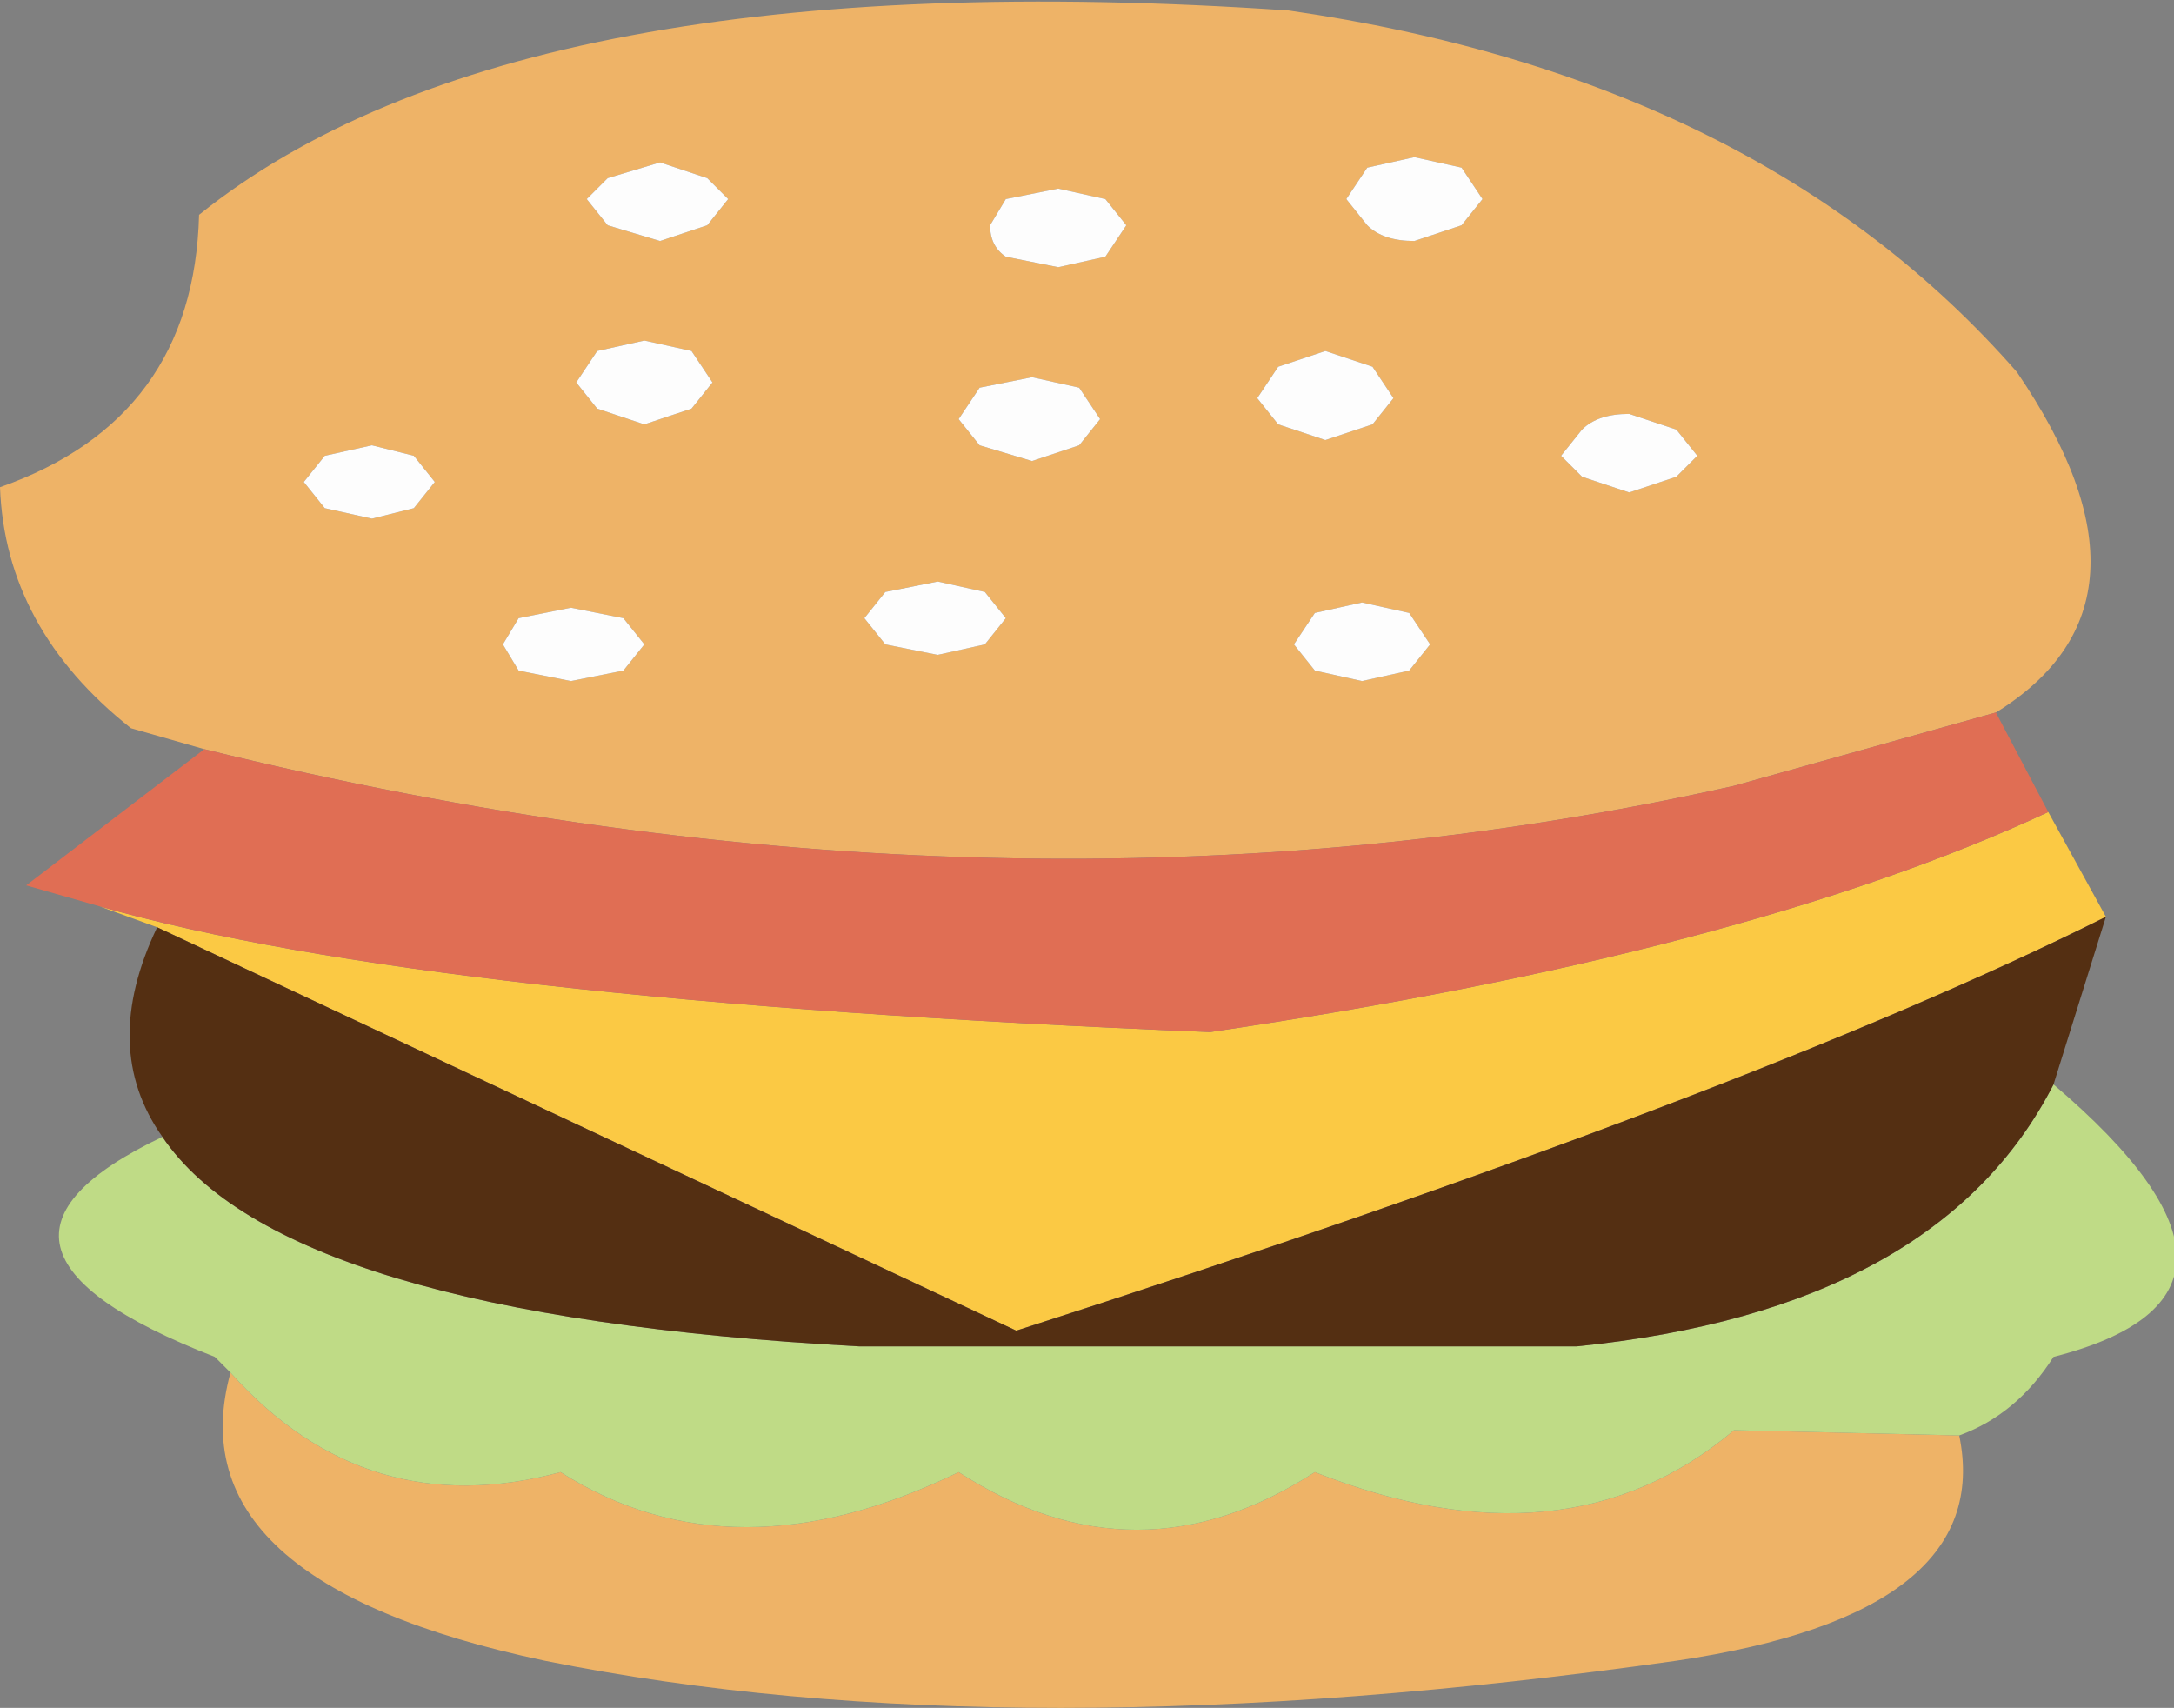<?xml version="1.0" encoding="UTF-8" standalone="no"?>
<svg xmlns:xlink="http://www.w3.org/1999/xlink" height="16.3px" width="20.75px" xmlns="http://www.w3.org/2000/svg">
  <rect width="100%" height="100%" fill="#808080" stroke="none"/>
  <g transform="matrix(1.0, 0.0, 0.0, 1.0, 4.8, 3.1)">
    <path d="M10.3 1.0 L10.1 1.25 10.3 1.45 10.75 1.6 11.2 1.45 11.4 1.25 11.2 1.0 10.75 0.85 Q10.45 0.85 10.3 1.0 M8.25 -1.5 L8.05 -1.2 8.25 -0.95 Q8.4 -0.8 8.7 -0.8 L9.15 -0.95 9.35 -1.2 9.15 -1.5 8.7 -1.6 8.25 -1.5 M5.3 -1.3 L4.8 -1.2 4.65 -0.95 Q4.65 -0.75 4.8 -0.65 L5.3 -0.55 5.75 -0.65 5.95 -0.95 5.75 -1.2 5.3 -1.3 M1.95 -0.95 L2.15 -1.2 1.95 -1.4 1.5 -1.55 1.0 -1.4 0.8 -1.2 1.0 -0.95 1.5 -0.8 1.95 -0.95 M14.25 3.7 L11.75 4.4 Q4.85 5.95 -2.85 4.05 L-3.55 3.85 Q-4.75 2.9 -4.8 1.55 -2.95 0.9 -2.9 -1.05 0.15 -3.5 7.5 -3.0 12.0 -2.35 14.45 0.45 15.95 2.65 14.25 3.7 M13.9 10.6 Q14.25 12.3 11.2 12.75 4.85 13.65 0.4 12.75 -3.15 12.0 -2.6 10.0 -1.3 11.45 0.55 10.95 2.2 12.0 4.35 10.95 6.05 12.05 7.75 10.95 10.15 11.9 11.75 10.55 L13.9 10.6 M0.15 2.8 L0.0 3.05 0.15 3.3 0.65 3.4 1.15 3.3 1.35 3.05 1.15 2.8 0.65 2.7 0.15 2.8 M0.9 0.25 L0.7 0.55 0.9 0.8 1.35 0.95 1.8 0.8 2.0 0.55 1.8 0.25 1.35 0.15 0.9 0.25 M4.15 2.45 L3.65 2.55 3.45 2.8 3.65 3.05 4.15 3.15 4.6 3.05 4.8 2.8 4.6 2.55 4.15 2.45 M5.05 1.3 L5.5 1.15 5.7 0.9 5.5 0.6 5.05 0.5 4.55 0.6 4.35 0.9 4.55 1.15 5.05 1.3 M8.3 0.4 L7.85 0.25 7.4 0.4 7.2 0.7 7.4 0.95 7.85 1.1 8.3 0.95 8.5 0.7 8.3 0.4 M8.2 2.65 L7.75 2.75 7.55 3.05 7.75 3.3 8.2 3.4 8.65 3.3 8.85 3.05 8.65 2.75 8.2 2.65 M-0.85 1.25 L-1.25 1.15 -1.7 1.25 -1.9 1.5 -1.7 1.75 -1.25 1.85 -0.85 1.75 -0.65 1.5 -0.85 1.25" fill="#eeb367" fill-rule="evenodd" stroke="none"/>
    <path d="M1.95 -0.95 L1.5 -0.8 1.0 -0.95 0.8 -1.2 1.0 -1.4 1.5 -1.55 1.95 -1.4 2.15 -1.2 1.95 -0.95 M5.3 -1.3 L5.75 -1.2 5.95 -0.95 5.75 -0.65 5.3 -0.55 4.8 -0.65 Q4.65 -0.75 4.65 -0.95 L4.8 -1.2 5.3 -1.3 M8.25 -1.5 L8.7 -1.6 9.15 -1.5 9.35 -1.2 9.15 -0.95 8.7 -0.8 Q8.4 -0.8 8.25 -0.95 L8.05 -1.2 8.25 -1.5 M10.3 1.0 Q10.45 0.85 10.75 0.85 L11.2 1.0 11.4 1.25 11.2 1.45 10.75 1.6 10.3 1.45 10.1 1.25 10.3 1.0 M8.2 2.65 L8.65 2.75 8.85 3.05 8.65 3.3 8.2 3.4 7.75 3.3 7.55 3.05 7.75 2.75 8.2 2.65 M8.3 0.4 L8.5 0.7 8.3 0.95 7.85 1.1 7.4 0.95 7.2 0.7 7.4 0.4 7.85 0.25 8.3 0.4 M5.05 1.3 L4.55 1.15 4.35 0.9 4.55 0.6 5.05 0.5 5.5 0.6 5.7 0.9 5.5 1.15 5.05 1.3 M4.15 2.45 L4.6 2.55 4.8 2.8 4.6 3.05 4.15 3.15 3.65 3.05 3.45 2.8 3.65 2.55 4.15 2.45 M0.9 0.25 L1.35 0.15 1.8 0.25 2.0 0.55 1.8 0.8 1.35 0.95 0.9 0.8 0.7 0.55 0.9 0.25 M0.15 2.8 L0.65 2.7 1.15 2.8 1.35 3.05 1.15 3.3 0.65 3.4 0.15 3.3 0.0 3.05 0.15 2.8 M-0.85 1.25 L-0.65 1.5 -0.85 1.75 -1.25 1.85 -1.7 1.75 -1.9 1.5 -1.7 1.25 -1.25 1.15 -0.85 1.25" fill="#fdfdfd" fill-rule="evenodd" stroke="none"/>
    <path d="M-3.85 5.55 Q-0.7 6.45 6.75 6.75 11.85 6.0 14.75 4.65 L15.3 5.65 Q11.9 7.35 4.9 9.6 L-3.3 5.75 -3.85 5.55" fill="#fbc944" fill-rule="evenodd" stroke="none"/>
    <path d="M14.25 3.7 L14.75 4.65 Q11.85 6.0 6.75 6.75 -0.7 6.45 -3.85 5.55 L-4.55 5.35 -2.85 4.05 Q4.85 5.95 11.75 4.4 L14.25 3.7" fill="#e06e54" fill-rule="evenodd" stroke="none"/>
    <path d="M14.8 7.25 Q17.15 9.25 14.8 9.85 14.45 10.4 13.9 10.6 L11.75 10.55 Q10.15 11.9 7.75 10.95 6.05 12.05 4.35 10.95 2.2 12.0 0.55 10.95 -1.3 11.45 -2.6 10.0 L-2.65 9.95 -2.75 9.85 Q-5.45 8.8 -3.25 7.75 -2.1 9.45 3.4 9.75 L10.25 9.75 Q13.7 9.4 14.8 7.25" fill="#bfdb86" fill-rule="evenodd" stroke="none"/>
    <path d="M15.3 5.65 L14.8 7.25 Q13.7 9.4 10.25 9.75 L3.4 9.75 Q-2.1 9.45 -3.25 7.75 -3.85 6.9 -3.3 5.75 L4.9 9.6 Q11.9 7.35 15.3 5.65" fill="#542f12" fill-rule="evenodd" stroke="none"/>
  </g>
</svg>
